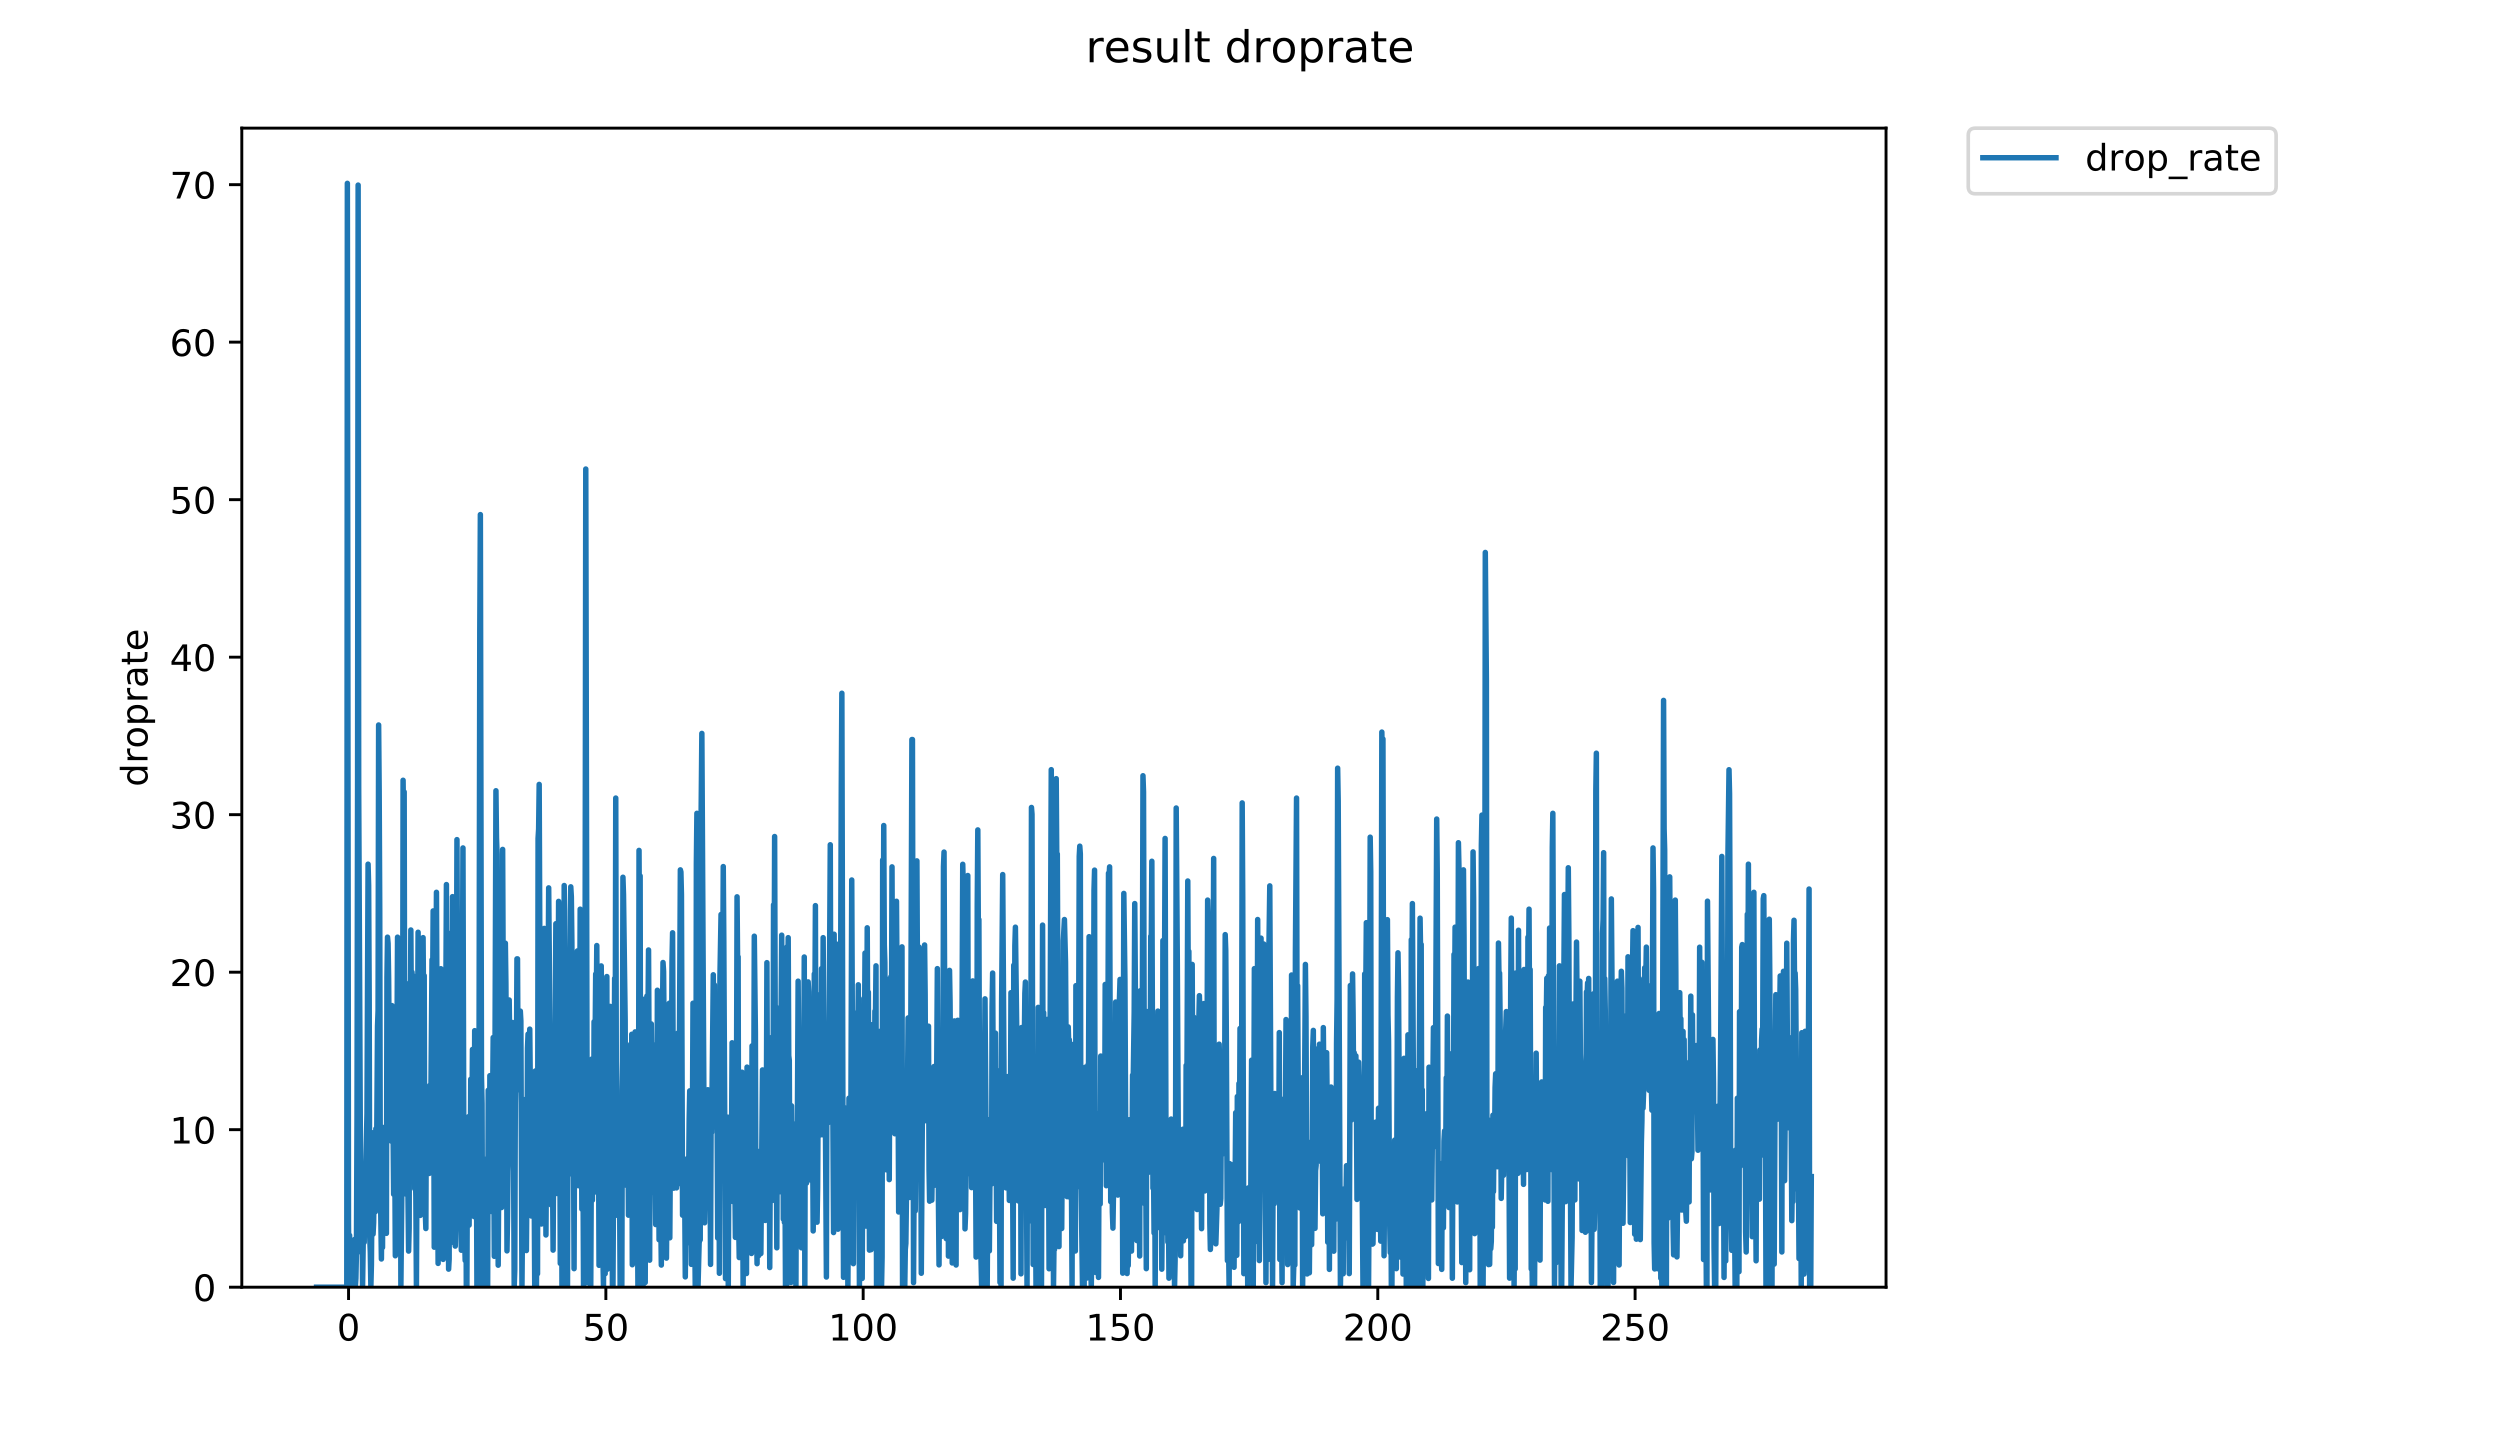 <?xml version="1.0" encoding="utf-8" standalone="no"?>
<!DOCTYPE svg PUBLIC "-//W3C//DTD SVG 1.1//EN"
  "http://www.w3.org/Graphics/SVG/1.1/DTD/svg11.dtd">
<!-- Created with matplotlib (https://matplotlib.org/) -->
<svg height="396pt" version="1.1" viewBox="0 0 684 396" width="684pt" xmlns="http://www.w3.org/2000/svg" xmlns:xlink="http://www.w3.org/1999/xlink">
 <defs>
  <style type="text/css">
*{stroke-linecap:butt;stroke-linejoin:round;}
  </style>
 </defs>
 <g id="figure_1">
  <g id="patch_1">
   <path d="M 0 396 
L 684 396 
L 684 0 
L 0 0 
z
" style="fill:#ffffff;"/>
  </g>
  <g id="axes_1">
   <g id="patch_2">
    <path d="M 66.159 352.174 
L 516.019 352.174 
L 516.019 35.062 
L 66.159 35.062 
z
" style="fill:#ffffff;"/>
   </g>
   <g id="matplotlib.axis_1">
    <g id="xtick_1">
     <g id="line2d_1">
      <defs>
       <path d="M 0 0 
L 0 3.5 
" id="m1eab217d45" style="stroke:#000000;stroke-width:0.8;"/>
      </defs>
      <g>
       <use style="stroke:#000000;stroke-width:0.8;" x="95.363" xlink:href="#m1eab217d45" y="352.174"/>
      </g>
     </g>
     <g id="text_1">
      <!-- 0 -->
      <defs>
       <path d="M 31.781 66.406 
Q 24.172 66.406 20.328 58.906 
Q 16.5 51.422 16.5 36.375 
Q 16.5 21.391 20.328 13.891 
Q 24.172 6.391 31.781 6.391 
Q 39.453 6.391 43.281 13.891 
Q 47.125 21.391 47.125 36.375 
Q 47.125 51.422 43.281 58.906 
Q 39.453 66.406 31.781 66.406 
z
M 31.781 74.219 
Q 44.047 74.219 50.516 64.516 
Q 56.984 54.828 56.984 36.375 
Q 56.984 17.969 50.516 8.266 
Q 44.047 -1.422 31.781 -1.422 
Q 19.531 -1.422 13.062 8.266 
Q 6.594 17.969 6.594 36.375 
Q 6.594 54.828 13.062 64.516 
Q 19.531 74.219 31.781 74.219 
z
" id="DejaVuSans-48"/>
      </defs>
      <g transform="translate(92.182 366.773)scale(0.1 -0.1)">
       <use xlink:href="#DejaVuSans-48"/>
      </g>
     </g>
    </g>
    <g id="xtick_2">
     <g id="line2d_2">
      <g>
       <use style="stroke:#000000;stroke-width:0.8;" x="165.763" xlink:href="#m1eab217d45" y="352.174"/>
      </g>
     </g>
     <g id="text_2">
      <!-- 50 -->
      <defs>
       <path d="M 10.797 72.906 
L 49.516 72.906 
L 49.516 64.594 
L 19.828 64.594 
L 19.828 46.734 
Q 21.969 47.469 24.109 47.828 
Q 26.266 48.188 28.422 48.188 
Q 40.625 48.188 47.75 41.5 
Q 54.891 34.812 54.891 23.391 
Q 54.891 11.625 47.562 5.094 
Q 40.234 -1.422 26.906 -1.422 
Q 22.312 -1.422 17.547 -0.641 
Q 12.797 0.141 7.719 1.703 
L 7.719 11.625 
Q 12.109 9.234 16.797 8.062 
Q 21.484 6.891 26.703 6.891 
Q 35.156 6.891 40.078 11.328 
Q 45.016 15.766 45.016 23.391 
Q 45.016 31 40.078 35.438 
Q 35.156 39.891 26.703 39.891 
Q 22.75 39.891 18.812 39.016 
Q 14.891 38.141 10.797 36.281 
z
" id="DejaVuSans-53"/>
      </defs>
      <g transform="translate(159.401 366.773)scale(0.1 -0.1)">
       <use xlink:href="#DejaVuSans-53"/>
       <use x="63.623" xlink:href="#DejaVuSans-48"/>
      </g>
     </g>
    </g>
    <g id="xtick_3">
     <g id="line2d_3">
      <g>
       <use style="stroke:#000000;stroke-width:0.8;" x="236.163" xlink:href="#m1eab217d45" y="352.174"/>
      </g>
     </g>
     <g id="text_3">
      <!-- 100 -->
      <defs>
       <path d="M 12.406 8.297 
L 28.516 8.297 
L 28.516 63.922 
L 10.984 60.406 
L 10.984 69.391 
L 28.422 72.906 
L 38.281 72.906 
L 38.281 8.297 
L 54.391 8.297 
L 54.391 0 
L 12.406 0 
z
" id="DejaVuSans-49"/>
      </defs>
      <g transform="translate(226.619 366.773)scale(0.1 -0.1)">
       <use xlink:href="#DejaVuSans-49"/>
       <use x="63.623" xlink:href="#DejaVuSans-48"/>
       <use x="127.246" xlink:href="#DejaVuSans-48"/>
      </g>
     </g>
    </g>
    <g id="xtick_4">
     <g id="line2d_4">
      <g>
       <use style="stroke:#000000;stroke-width:0.8;" x="306.563" xlink:href="#m1eab217d45" y="352.174"/>
      </g>
     </g>
     <g id="text_4">
      <!-- 150 -->
      <g transform="translate(297.019 366.773)scale(0.1 -0.1)">
       <use xlink:href="#DejaVuSans-49"/>
       <use x="63.623" xlink:href="#DejaVuSans-53"/>
       <use x="127.246" xlink:href="#DejaVuSans-48"/>
      </g>
     </g>
    </g>
    <g id="xtick_5">
     <g id="line2d_5">
      <g>
       <use style="stroke:#000000;stroke-width:0.8;" x="376.963" xlink:href="#m1eab217d45" y="352.174"/>
      </g>
     </g>
     <g id="text_5">
      <!-- 200 -->
      <defs>
       <path d="M 19.188 8.297 
L 53.609 8.297 
L 53.609 0 
L 7.328 0 
L 7.328 8.297 
Q 12.938 14.109 22.625 23.891 
Q 32.328 33.688 34.812 36.531 
Q 39.547 41.844 41.422 45.531 
Q 43.312 49.219 43.312 52.781 
Q 43.312 58.594 39.234 62.25 
Q 35.156 65.922 28.609 65.922 
Q 23.969 65.922 18.812 64.312 
Q 13.672 62.703 7.812 59.422 
L 7.812 69.391 
Q 13.766 71.781 18.938 73 
Q 24.125 74.219 28.422 74.219 
Q 39.75 74.219 46.484 68.547 
Q 53.219 62.891 53.219 53.422 
Q 53.219 48.922 51.531 44.891 
Q 49.859 40.875 45.406 35.406 
Q 44.188 33.984 37.641 27.219 
Q 31.109 20.453 19.188 8.297 
z
" id="DejaVuSans-50"/>
      </defs>
      <g transform="translate(367.419 366.773)scale(0.1 -0.1)">
       <use xlink:href="#DejaVuSans-50"/>
       <use x="63.623" xlink:href="#DejaVuSans-48"/>
       <use x="127.246" xlink:href="#DejaVuSans-48"/>
      </g>
     </g>
    </g>
    <g id="xtick_6">
     <g id="line2d_6">
      <g>
       <use style="stroke:#000000;stroke-width:0.8;" x="447.363" xlink:href="#m1eab217d45" y="352.174"/>
      </g>
     </g>
     <g id="text_6">
      <!-- 250 -->
      <g transform="translate(437.819 366.773)scale(0.1 -0.1)">
       <use xlink:href="#DejaVuSans-50"/>
       <use x="63.623" xlink:href="#DejaVuSans-53"/>
       <use x="127.246" xlink:href="#DejaVuSans-48"/>
      </g>
     </g>
    </g>
   </g>
   <g id="matplotlib.axis_2">
    <g id="ytick_1">
     <g id="line2d_7">
      <defs>
       <path d="M 0 0 
L -3.5 0 
" id="m8fc76940cc" style="stroke:#000000;stroke-width:0.8;"/>
      </defs>
      <g>
       <use style="stroke:#000000;stroke-width:0.8;" x="66.159" xlink:href="#m8fc76940cc" y="352.174"/>
      </g>
     </g>
     <g id="text_7">
      <!-- 0 -->
      <g transform="translate(52.796 355.973)scale(0.1 -0.1)">
       <use xlink:href="#DejaVuSans-48"/>
      </g>
     </g>
    </g>
    <g id="ytick_2">
     <g id="line2d_8">
      <g>
       <use style="stroke:#000000;stroke-width:0.8;" x="66.159" xlink:href="#m8fc76940cc" y="309.081"/>
      </g>
     </g>
     <g id="text_8">
      <!-- 10 -->
      <g transform="translate(46.434 312.88)scale(0.1 -0.1)">
       <use xlink:href="#DejaVuSans-49"/>
       <use x="63.623" xlink:href="#DejaVuSans-48"/>
      </g>
     </g>
    </g>
    <g id="ytick_3">
     <g id="line2d_9">
      <g>
       <use style="stroke:#000000;stroke-width:0.8;" x="66.159" xlink:href="#m8fc76940cc" y="265.988"/>
      </g>
     </g>
     <g id="text_9">
      <!-- 20 -->
      <g transform="translate(46.434 269.787)scale(0.1 -0.1)">
       <use xlink:href="#DejaVuSans-50"/>
       <use x="63.623" xlink:href="#DejaVuSans-48"/>
      </g>
     </g>
    </g>
    <g id="ytick_4">
     <g id="line2d_10">
      <g>
       <use style="stroke:#000000;stroke-width:0.8;" x="66.159" xlink:href="#m8fc76940cc" y="222.894"/>
      </g>
     </g>
     <g id="text_10">
      <!-- 30 -->
      <defs>
       <path d="M 40.578 39.312 
Q 47.656 37.797 51.625 33 
Q 55.609 28.219 55.609 21.188 
Q 55.609 10.406 48.188 4.484 
Q 40.766 -1.422 27.094 -1.422 
Q 22.516 -1.422 17.656 -0.516 
Q 12.797 0.391 7.625 2.203 
L 7.625 11.719 
Q 11.719 9.328 16.594 8.109 
Q 21.484 6.891 26.812 6.891 
Q 36.078 6.891 40.938 10.547 
Q 45.797 14.203 45.797 21.188 
Q 45.797 27.641 41.281 31.266 
Q 36.766 34.906 28.719 34.906 
L 20.219 34.906 
L 20.219 43.016 
L 29.109 43.016 
Q 36.375 43.016 40.234 45.922 
Q 44.094 48.828 44.094 54.297 
Q 44.094 59.906 40.109 62.906 
Q 36.141 65.922 28.719 65.922 
Q 24.656 65.922 20.016 65.031 
Q 15.375 64.156 9.812 62.312 
L 9.812 71.094 
Q 15.438 72.656 20.344 73.438 
Q 25.25 74.219 29.594 74.219 
Q 40.828 74.219 47.359 69.109 
Q 53.906 64.016 53.906 55.328 
Q 53.906 49.266 50.438 45.094 
Q 46.969 40.922 40.578 39.312 
z
" id="DejaVuSans-51"/>
      </defs>
      <g transform="translate(46.434 226.694)scale(0.1 -0.1)">
       <use xlink:href="#DejaVuSans-51"/>
       <use x="63.623" xlink:href="#DejaVuSans-48"/>
      </g>
     </g>
    </g>
    <g id="ytick_5">
     <g id="line2d_11">
      <g>
       <use style="stroke:#000000;stroke-width:0.8;" x="66.159" xlink:href="#m8fc76940cc" y="179.801"/>
      </g>
     </g>
     <g id="text_11">
      <!-- 40 -->
      <defs>
       <path d="M 37.797 64.312 
L 12.891 25.391 
L 37.797 25.391 
z
M 35.203 72.906 
L 47.609 72.906 
L 47.609 25.391 
L 58.016 25.391 
L 58.016 17.188 
L 47.609 17.188 
L 47.609 0 
L 37.797 0 
L 37.797 17.188 
L 4.891 17.188 
L 4.891 26.703 
z
" id="DejaVuSans-52"/>
      </defs>
      <g transform="translate(46.434 183.6)scale(0.1 -0.1)">
       <use xlink:href="#DejaVuSans-52"/>
       <use x="63.623" xlink:href="#DejaVuSans-48"/>
      </g>
     </g>
    </g>
    <g id="ytick_6">
     <g id="line2d_12">
      <g>
       <use style="stroke:#000000;stroke-width:0.8;" x="66.159" xlink:href="#m8fc76940cc" y="136.708"/>
      </g>
     </g>
     <g id="text_12">
      <!-- 50 -->
      <g transform="translate(46.434 140.507)scale(0.1 -0.1)">
       <use xlink:href="#DejaVuSans-53"/>
       <use x="63.623" xlink:href="#DejaVuSans-48"/>
      </g>
     </g>
    </g>
    <g id="ytick_7">
     <g id="line2d_13">
      <g>
       <use style="stroke:#000000;stroke-width:0.8;" x="66.159" xlink:href="#m8fc76940cc" y="93.614"/>
      </g>
     </g>
     <g id="text_13">
      <!-- 60 -->
      <defs>
       <path d="M 33.016 40.375 
Q 26.375 40.375 22.484 35.828 
Q 18.609 31.297 18.609 23.391 
Q 18.609 15.531 22.484 10.953 
Q 26.375 6.391 33.016 6.391 
Q 39.656 6.391 43.531 10.953 
Q 47.406 15.531 47.406 23.391 
Q 47.406 31.297 43.531 35.828 
Q 39.656 40.375 33.016 40.375 
z
M 52.594 71.297 
L 52.594 62.312 
Q 48.875 64.062 45.094 64.984 
Q 41.312 65.922 37.594 65.922 
Q 27.828 65.922 22.672 59.328 
Q 17.531 52.734 16.797 39.406 
Q 19.672 43.656 24.016 45.922 
Q 28.375 48.188 33.594 48.188 
Q 44.578 48.188 50.953 41.516 
Q 57.328 34.859 57.328 23.391 
Q 57.328 12.156 50.688 5.359 
Q 44.047 -1.422 33.016 -1.422 
Q 20.359 -1.422 13.672 8.266 
Q 6.984 17.969 6.984 36.375 
Q 6.984 53.656 15.188 63.938 
Q 23.391 74.219 37.203 74.219 
Q 40.922 74.219 44.703 73.484 
Q 48.484 72.75 52.594 71.297 
z
" id="DejaVuSans-54"/>
      </defs>
      <g transform="translate(46.434 97.414)scale(0.1 -0.1)">
       <use xlink:href="#DejaVuSans-54"/>
       <use x="63.623" xlink:href="#DejaVuSans-48"/>
      </g>
     </g>
    </g>
    <g id="ytick_8">
     <g id="line2d_14">
      <g>
       <use style="stroke:#000000;stroke-width:0.8;" x="66.159" xlink:href="#m8fc76940cc" y="50.521"/>
      </g>
     </g>
     <g id="text_14">
      <!-- 70 -->
      <defs>
       <path d="M 8.203 72.906 
L 55.078 72.906 
L 55.078 68.703 
L 28.609 0 
L 18.312 0 
L 43.219 64.594 
L 8.203 64.594 
z
" id="DejaVuSans-55"/>
      </defs>
      <g transform="translate(46.434 54.32)scale(0.1 -0.1)">
       <use xlink:href="#DejaVuSans-55"/>
       <use x="63.623" xlink:href="#DejaVuSans-48"/>
      </g>
     </g>
    </g>
    <g id="text_15">
     <!-- droprate -->
     <defs>
      <path d="M 45.406 46.391 
L 45.406 75.984 
L 54.391 75.984 
L 54.391 0 
L 45.406 0 
L 45.406 8.203 
Q 42.578 3.328 38.25 0.953 
Q 33.938 -1.422 27.875 -1.422 
Q 17.969 -1.422 11.734 6.484 
Q 5.516 14.406 5.516 27.297 
Q 5.516 40.188 11.734 48.094 
Q 17.969 56 27.875 56 
Q 33.938 56 38.25 53.625 
Q 42.578 51.266 45.406 46.391 
z
M 14.797 27.297 
Q 14.797 17.391 18.875 11.75 
Q 22.953 6.109 30.078 6.109 
Q 37.203 6.109 41.297 11.75 
Q 45.406 17.391 45.406 27.297 
Q 45.406 37.203 41.297 42.844 
Q 37.203 48.484 30.078 48.484 
Q 22.953 48.484 18.875 42.844 
Q 14.797 37.203 14.797 27.297 
z
" id="DejaVuSans-100"/>
      <path d="M 41.109 46.297 
Q 39.594 47.172 37.812 47.578 
Q 36.031 48 33.891 48 
Q 26.266 48 22.188 43.047 
Q 18.109 38.094 18.109 28.812 
L 18.109 0 
L 9.078 0 
L 9.078 54.688 
L 18.109 54.688 
L 18.109 46.188 
Q 20.953 51.172 25.484 53.578 
Q 30.031 56 36.531 56 
Q 37.453 56 38.578 55.875 
Q 39.703 55.766 41.062 55.516 
z
" id="DejaVuSans-114"/>
      <path d="M 30.609 48.391 
Q 23.391 48.391 19.188 42.75 
Q 14.984 37.109 14.984 27.297 
Q 14.984 17.484 19.156 11.844 
Q 23.344 6.203 30.609 6.203 
Q 37.797 6.203 41.984 11.859 
Q 46.188 17.531 46.188 27.297 
Q 46.188 37.016 41.984 42.703 
Q 37.797 48.391 30.609 48.391 
z
M 30.609 56 
Q 42.328 56 49.016 48.375 
Q 55.719 40.766 55.719 27.297 
Q 55.719 13.875 49.016 6.219 
Q 42.328 -1.422 30.609 -1.422 
Q 18.844 -1.422 12.172 6.219 
Q 5.516 13.875 5.516 27.297 
Q 5.516 40.766 12.172 48.375 
Q 18.844 56 30.609 56 
z
" id="DejaVuSans-111"/>
      <path d="M 18.109 8.203 
L 18.109 -20.797 
L 9.078 -20.797 
L 9.078 54.688 
L 18.109 54.688 
L 18.109 46.391 
Q 20.953 51.266 25.266 53.625 
Q 29.594 56 35.594 56 
Q 45.562 56 51.781 48.094 
Q 58.016 40.188 58.016 27.297 
Q 58.016 14.406 51.781 6.484 
Q 45.562 -1.422 35.594 -1.422 
Q 29.594 -1.422 25.266 0.953 
Q 20.953 3.328 18.109 8.203 
z
M 48.688 27.297 
Q 48.688 37.203 44.609 42.844 
Q 40.531 48.484 33.406 48.484 
Q 26.266 48.484 22.188 42.844 
Q 18.109 37.203 18.109 27.297 
Q 18.109 17.391 22.188 11.75 
Q 26.266 6.109 33.406 6.109 
Q 40.531 6.109 44.609 11.75 
Q 48.688 17.391 48.688 27.297 
z
" id="DejaVuSans-112"/>
      <path d="M 34.281 27.484 
Q 23.391 27.484 19.188 25 
Q 14.984 22.516 14.984 16.5 
Q 14.984 11.719 18.141 8.906 
Q 21.297 6.109 26.703 6.109 
Q 34.188 6.109 38.703 11.406 
Q 43.219 16.703 43.219 25.484 
L 43.219 27.484 
z
M 52.203 31.203 
L 52.203 0 
L 43.219 0 
L 43.219 8.297 
Q 40.141 3.328 35.547 0.953 
Q 30.953 -1.422 24.312 -1.422 
Q 15.922 -1.422 10.953 3.297 
Q 6 8.016 6 15.922 
Q 6 25.141 12.172 29.828 
Q 18.359 34.516 30.609 34.516 
L 43.219 34.516 
L 43.219 35.406 
Q 43.219 41.609 39.141 45 
Q 35.062 48.391 27.688 48.391 
Q 23 48.391 18.547 47.266 
Q 14.109 46.141 10.016 43.891 
L 10.016 52.203 
Q 14.938 54.109 19.578 55.047 
Q 24.219 56 28.609 56 
Q 40.484 56 46.344 49.844 
Q 52.203 43.703 52.203 31.203 
z
" id="DejaVuSans-97"/>
      <path d="M 18.312 70.219 
L 18.312 54.688 
L 36.812 54.688 
L 36.812 47.703 
L 18.312 47.703 
L 18.312 18.016 
Q 18.312 11.328 20.141 9.422 
Q 21.969 7.516 27.594 7.516 
L 36.812 7.516 
L 36.812 0 
L 27.594 0 
Q 17.188 0 13.234 3.875 
Q 9.281 7.766 9.281 18.016 
L 9.281 47.703 
L 2.688 47.703 
L 2.688 54.688 
L 9.281 54.688 
L 9.281 70.219 
z
" id="DejaVuSans-116"/>
      <path d="M 56.203 29.594 
L 56.203 25.203 
L 14.891 25.203 
Q 15.484 15.922 20.484 11.062 
Q 25.484 6.203 34.422 6.203 
Q 39.594 6.203 44.453 7.469 
Q 49.312 8.734 54.109 11.281 
L 54.109 2.781 
Q 49.266 0.734 44.188 -0.344 
Q 39.109 -1.422 33.891 -1.422 
Q 20.797 -1.422 13.156 6.188 
Q 5.516 13.812 5.516 26.812 
Q 5.516 40.234 12.766 48.109 
Q 20.016 56 32.328 56 
Q 43.359 56 49.781 48.891 
Q 56.203 41.797 56.203 29.594 
z
M 47.219 32.234 
Q 47.125 39.594 43.094 43.984 
Q 39.062 48.391 32.422 48.391 
Q 24.906 48.391 20.391 44.141 
Q 15.875 39.891 15.188 32.172 
z
" id="DejaVuSans-101"/>
     </defs>
     <g transform="translate(40.354 215.236)rotate(-90)scale(0.1 -0.1)">
      <use xlink:href="#DejaVuSans-100"/>
      <use x="63.477" xlink:href="#DejaVuSans-114"/>
      <use x="104.559" xlink:href="#DejaVuSans-111"/>
      <use x="165.74" xlink:href="#DejaVuSans-112"/>
      <use x="229.217" xlink:href="#DejaVuSans-114"/>
      <use x="270.33" xlink:href="#DejaVuSans-97"/>
      <use x="331.609" xlink:href="#DejaVuSans-116"/>
      <use x="370.818" xlink:href="#DejaVuSans-101"/>
     </g>
    </g>
   </g>
   <g id="line2d_15">
    <path clip-path="url(#pe4448a27d9)" d="M 86.607 352.174 
L 94.882 352.174 
L 95.036 50.163 
L 95.342 334.502 
L 95.495 352.174 
L 95.65 337.982 
L 95.805 352.174 
L 95.961 341.821 
L 96.117 340.4 
L 96.273 352.174 
L 96.43 344.808 
L 96.587 352.174 
L 96.744 343.116 
L 96.9 352.174 
L 97.056 339.076 
L 97.212 352.174 
L 97.367 349.773 
L 97.522 342.729 
L 97.679 305.653 
L 97.837 213.577 
L 97.986 50.643 
L 98.135 215.567 
L 98.736 342.567 
L 99.037 327.896 
L 99.193 352.174 
L 99.498 331.538 
L 99.648 339.897 
L 99.801 321.051 
L 99.953 318.281 
L 100.102 318.643 
L 100.404 304.699 
L 100.705 236.438 
L 100.858 242.352 
L 101.01 273.048 
L 101.161 338.474 
L 101.315 342.598 
L 101.466 352.174 
L 101.617 346.053 
L 101.919 309.926 
L 102.071 337.648 
L 102.226 334.534 
L 102.532 310.278 
L 102.683 331.538 
L 102.833 308.826 
L 102.983 324.096 
L 103.29 280.749 
L 103.441 276.486 
L 103.592 198.357 
L 103.743 216.6 
L 103.894 248.993 
L 104.047 323.285 
L 104.352 344.456 
L 104.502 329.045 
L 104.655 341.31 
L 104.806 308.474 
L 105.109 330.5 
L 105.418 312.562 
L 105.72 337.441 
L 105.87 267.461 
L 106.023 256.411 
L 106.178 258.131 
L 106.327 267.702 
L 106.481 286.154 
L 106.634 276.761 
L 107.091 312.228 
L 107.244 275.136 
L 107.701 326.754 
L 107.854 287.173 
L 108.162 343.58 
L 108.462 295.966 
L 108.615 284.953 
L 108.769 256.411 
L 108.924 311.811 
L 109.079 327.12 
L 109.23 309.705 
L 109.379 263.525 
L 109.527 281.59 
L 109.678 352.174 
L 109.983 321.741 
L 110.134 312.116 
L 110.283 213.483 
L 110.432 226.588 
L 110.583 216.668 
L 110.736 302.959 
L 110.89 283.13 
L 111.041 326.682 
L 111.348 318.089 
L 111.496 316.263 
L 111.793 342.296 
L 111.942 335.983 
L 112.095 268.885 
L 112.25 285.877 
L 112.407 254.449 
L 112.563 279.374 
L 112.721 265.988 
L 112.87 274.045 
L 113.021 266.961 
L 113.321 286.624 
L 113.476 325.241 
L 113.626 320.344 
L 113.778 327.438 
L 113.931 352.174 
L 114.391 255.063 
L 114.992 332.531 
L 115.146 264.302 
L 115.297 299.977 
L 115.446 268.689 
L 115.597 272.824 
L 115.753 256.542 
L 115.911 277.634 
L 116.065 266.935 
L 116.213 327.193 
L 116.513 336.122 
L 116.662 299.231 
L 116.818 303.9 
L 116.972 315.169 
L 117.127 306.938 
L 117.283 308.84 
L 117.435 321.051 
L 117.59 296.957 
L 117.747 317.266 
L 118.203 262.598 
L 118.358 272.195 
L 118.511 249.229 
L 118.809 341.23 
L 118.959 328.442 
L 119.413 244.137 
L 119.866 345.665 
L 120.019 325.692 
L 120.169 333.218 
L 120.472 309.204 
L 120.628 265.046 
L 120.779 296.492 
L 120.932 281.155 
L 121.084 300.123 
L 121.24 344.569 
L 121.537 322.499 
L 121.686 332.586 
L 122.139 242.02 
L 122.293 307.76 
L 122.442 255.184 
L 122.739 347.235 
L 122.888 344.502 
L 123.037 268.21 
L 123.338 340.001 
L 123.653 291.936 
L 123.809 245.322 
L 123.957 250.923 
L 124.404 319.885 
L 124.556 340.932 
L 124.709 327.106 
L 125.021 229.723 
L 125.174 272.506 
L 125.323 268.926 
L 125.472 333.653 
L 125.62 301.549 
L 125.769 329.948 
L 125.918 272.922 
L 126.066 334.838 
L 126.218 342.064 
L 126.667 231.999 
L 126.968 338.631 
L 127.117 338.191 
L 127.272 344.87 
L 127.425 309.2 
L 127.581 352.174 
L 127.738 352.174 
L 127.895 314.6 
L 128.195 305.52 
L 128.344 335.198 
L 128.492 318.643 
L 128.641 326.244 
L 128.793 295.281 
L 128.949 307.063 
L 129.105 308.729 
L 129.264 287.128 
L 129.571 323.528 
L 129.723 332.861 
L 129.872 281.994 
L 130.024 303.755 
L 130.328 310.668 
L 130.485 352.174 
L 130.642 352.174 
L 130.799 341.431 
L 130.956 352.174 
L 131.27 172.521 
L 131.427 140.795 
L 131.731 294.635 
L 131.885 301.899 
L 132.035 352.174 
L 132.186 352.174 
L 132.337 347.332 
L 132.489 338.354 
L 132.64 317.168 
L 132.948 330.175 
L 133.104 352.174 
L 133.417 352.174 
L 133.574 298.308 
L 133.723 328.847 
L 133.88 330.175 
L 134.028 294.306 
L 134.177 306.488 
L 134.329 309.807 
L 134.486 331.469 
L 134.639 305.36 
L 134.787 299.746 
L 134.935 283.871 
L 135.236 343.725 
L 135.689 216.35 
L 135.837 229.228 
L 135.991 233.668 
L 136.305 346.156 
L 136.462 319.724 
L 136.618 315.271 
L 136.769 292.693 
L 136.92 303.481 
L 137.069 273.6 
L 137.221 330.385 
L 137.522 232.402 
L 137.82 301.549 
L 138.116 260.539 
L 138.265 258.062 
L 138.413 268.968 
L 138.561 292.564 
L 138.709 342.239 
L 138.862 332.861 
L 139.166 297.702 
L 139.316 273.6 
L 139.613 296.61 
L 139.762 286.732 
L 139.911 286.732 
L 140.059 301.549 
L 140.215 279.758 
L 140.372 315.574 
L 140.528 320.471 
L 140.684 352.174 
L 140.84 347.452 
L 140.988 301.693 
L 141.137 292.735 
L 141.285 291.497 
L 141.437 262.346 
L 141.588 262.346 
L 141.743 291.463 
L 141.899 298.161 
L 142.056 285.245 
L 142.21 285.694 
L 142.359 276.637 
L 142.507 279.323 
L 142.805 352.174 
L 142.954 335.095 
L 143.109 333.022 
L 143.418 321.223 
L 143.572 300.844 
L 143.72 305.52 
L 143.869 336.076 
L 144.017 342.152 
L 144.17 324.534 
L 144.319 286.732 
L 144.473 282.938 
L 144.785 308.61 
L 144.936 281.569 
L 145.238 311.362 
L 145.39 332.704 
L 145.541 297.855 
L 145.697 314.223 
L 145.849 314.859 
L 146 312.116 
L 146.151 324.931 
L 146.301 352.174 
L 146.454 293.027 
L 146.764 352.174 
L 146.914 332.697 
L 147.066 348.501 
L 147.216 229.401 
L 147.37 226.834 
L 147.521 214.617 
L 147.987 330.923 
L 148.137 334.887 
L 148.289 282.163 
L 148.446 286.239 
L 148.6 300.986 
L 148.909 254.017 
L 149.06 286.439 
L 149.212 285.597 
L 149.369 337.889 
L 149.521 315.846 
L 149.67 320.253 
L 150.119 242.924 
L 150.267 259.567 
L 150.723 329.618 
L 151.023 302.404 
L 151.327 342.035 
L 151.48 316.062 
L 151.632 320.524 
L 152.083 252.728 
L 152.39 326.538 
L 152.836 246.614 
L 152.986 249.982 
L 153.292 345.665 
L 153.448 343.864 
L 153.598 291.479 
L 153.753 352.174 
L 153.907 322.414 
L 154.06 328.979 
L 154.214 317.46 
L 154.363 242.28 
L 154.511 249.098 
L 154.806 278.903 
L 154.962 339.116 
L 155.112 338.553 
L 155.263 352.174 
L 155.415 303.618 
L 155.566 298.913 
L 155.715 297.845 
L 155.863 321.216 
L 156.012 292.905 
L 156.164 242.635 
L 156.318 245.341 
L 156.467 257.908 
L 156.615 294.14 
L 156.764 276.854 
L 157.064 347.104 
L 157.371 262.892 
L 157.522 297.702 
L 157.673 285.032 
L 157.825 309.926 
L 157.978 260.177 
L 158.128 312.002 
L 158.28 324.411 
L 158.436 320.253 
L 158.737 248.75 
L 159.196 330.806 
L 159.347 286.624 
L 159.655 352.174 
L 159.811 344.85 
L 159.964 348.593 
L 160.267 128.328 
L 160.723 350.984 
L 161.021 316.366 
L 161.173 336.482 
L 161.325 330.446 
L 161.478 316.062 
L 161.627 352.174 
L 161.929 289.755 
L 162.083 328.366 
L 162.232 304.018 
L 162.383 326.392 
L 162.535 279.545 
L 162.683 301.549 
L 162.98 266.484 
L 163.129 277.069 
L 163.281 258.704 
L 163.434 290.612 
L 163.589 271.448 
L 163.896 346.189 
L 164.198 300.015 
L 164.346 316.701 
L 164.497 264.279 
L 164.804 302.314 
L 164.958 344.043 
L 165.114 352.174 
L 165.265 312.34 
L 165.418 320.015 
L 165.573 348.491 
L 166.031 267.185 
L 166.183 347.249 
L 166.336 299.56 
L 166.487 298.763 
L 166.641 280.551 
L 166.792 290.091 
L 166.945 275.35 
L 167.101 286.881 
L 167.25 320.344 
L 167.402 319.571 
L 167.559 352.174 
L 167.708 352.174 
L 168.166 267.678 
L 168.319 291.988 
L 168.468 218.352 
L 168.617 290.436 
L 168.767 298.308 
L 168.916 332.531 
L 169.07 306.56 
L 169.218 318.931 
L 169.367 300.165 
L 169.67 352.174 
L 169.824 328.366 
L 169.973 333.653 
L 170.129 352.174 
L 170.437 240.014 
L 170.589 244.743 
L 171.044 279.135 
L 171.197 324.255 
L 171.501 321.568 
L 171.649 312.662 
L 171.798 311.659 
L 171.947 332.474 
L 172.099 313.22 
L 172.251 312.451 
L 172.399 327.047 
L 172.549 285.687 
L 172.698 328.578 
L 172.85 282.982 
L 172.999 346.036 
L 173.31 297.566 
L 173.462 303.755 
L 173.618 328.646 
L 173.773 282.325 
L 173.922 327.549 
L 174.23 300.702 
L 174.536 352.174 
L 174.686 320.253 
L 174.838 232.672 
L 174.99 263.099 
L 175.144 239.653 
L 175.3 336.868 
L 175.458 338.553 
L 175.607 345.965 
L 175.759 328.042 
L 175.916 352.174 
L 176.074 345.261 
L 176.232 273.401 
L 176.531 350.888 
L 176.685 297.716 
L 176.84 290.612 
L 176.992 272.506 
L 177.289 277.661 
L 177.44 259.918 
L 177.595 291.463 
L 177.743 344.787 
L 177.891 296.128 
L 178.193 280.152 
L 178.343 292.525 
L 178.492 326.244 
L 178.79 285.877 
L 178.94 290.962 
L 179.093 320.613 
L 179.247 321.137 
L 179.398 335.035 
L 179.55 331.303 
L 179.706 319.213 
L 179.862 270.933 
L 180.017 307.31 
L 180.171 309.2 
L 180.321 339.194 
L 180.473 307.26 
L 180.937 346.122 
L 181.094 292.29 
L 181.401 263.347 
L 181.554 265.748 
L 181.71 282.707 
L 181.869 316.166 
L 182.336 344.218 
L 182.495 326.482 
L 182.646 326.61 
L 183.108 274.485 
L 183.258 338.669 
L 183.406 317.051 
L 183.561 320.965 
L 183.865 262.849 
L 184.018 255.214 
L 184.322 325.087 
L 184.473 316.263 
L 184.628 315.271 
L 184.786 295.105 
L 184.935 300.756 
L 185.084 325.009 
L 185.391 282.707 
L 185.691 323.856 
L 185.996 266.233 
L 186.145 237.995 
L 186.295 238.576 
L 186.443 244.75 
L 186.745 332.474 
L 186.897 325.087 
L 187.046 326.392 
L 187.196 323.856 
L 187.346 328.914 
L 187.495 349.358 
L 187.793 319.698 
L 187.943 320.581 
L 188.097 316.941 
L 188.253 340.001 
L 188.558 306.176 
L 188.708 298.46 
L 188.857 305.118 
L 189.005 305.689 
L 189.154 345.929 
L 189.304 335.501 
L 189.605 274.485 
L 189.911 319.399 
L 190.22 352.174 
L 190.37 340.103 
L 190.523 236.293 
L 190.671 222.524 
L 190.82 352.174 
L 190.973 352.174 
L 191.279 340.137 
L 191.433 339.007 
L 191.581 339.233 
L 191.73 233.296 
L 192.027 200.665 
L 192.772 334.557 
L 192.921 325.898 
L 193.069 303.741 
L 193.217 300.015 
L 193.512 321.127 
L 193.662 298.154 
L 193.814 305.865 
L 194.11 330.691 
L 194.258 314.918 
L 194.406 345.947 
L 194.555 306.225 
L 194.703 309.828 
L 195.157 266.7 
L 195.306 297.083 
L 195.455 269.445 
L 195.606 308.35 
L 195.911 277.543 
L 196.064 275.35 
L 196.363 338.708 
L 196.668 300.61 
L 196.822 348.372 
L 196.973 267.44 
L 197.277 250.207 
L 197.426 293.075 
L 197.581 299.045 
L 197.883 237.096 
L 198.033 257.369 
L 198.502 349.832 
L 198.798 319.753 
L 198.95 319.12 
L 199.102 305.653 
L 199.255 352.174 
L 199.408 317.363 
L 199.561 309.204 
L 199.859 323.775 
L 200.007 321.037 
L 200.156 310.072 
L 200.304 285.305 
L 200.454 328.714 
L 200.603 321.575 
L 200.757 308.719 
L 200.908 307.386 
L 201.208 338.553 
L 201.36 290.091 
L 201.508 297.055 
L 201.656 245.372 
L 201.804 262.759 
L 201.952 261.777 
L 202.1 334.788 
L 202.253 344.069 
L 202.556 296.019 
L 202.708 309.469 
L 202.856 295.375 
L 203.013 293.356 
L 203.316 352.174 
L 203.627 313.547 
L 203.778 310.902 
L 203.929 338.273 
L 204.084 324.945 
L 204.237 348.438 
L 204.392 291.962 
L 204.545 334.219 
L 204.7 314.115 
L 204.851 325.468 
L 205.004 299.253 
L 205.153 300.902 
L 205.303 292.905 
L 205.607 342.949 
L 205.759 286.154 
L 205.915 336.164 
L 206.069 326.019 
L 206.222 303.065 
L 206.375 256.145 
L 206.676 282.392 
L 206.829 338.97 
L 206.982 333.022 
L 207.131 345.742 
L 207.28 316.263 
L 207.428 315.025 
L 207.577 343.531 
L 207.725 342.094 
L 207.875 320.162 
L 208.023 338.513 
L 208.172 342.973 
L 208.619 292.735 
L 208.767 296.61 
L 208.916 321.216 
L 209.064 310.072 
L 209.369 333.914 
L 209.519 296.076 
L 209.668 307.85 
L 209.823 263.383 
L 209.979 306.129 
L 210.135 299.045 
L 210.291 316.163 
L 210.447 304.949 
L 210.601 346.804 
L 210.897 285.113 
L 211.045 283.871 
L 211.342 328.442 
L 211.49 319.413 
L 211.638 247.555 
L 211.786 277.661 
L 211.936 228.876 
L 212.091 277.178 
L 212.239 275.399 
L 212.534 341.401 
L 212.682 301.257 
L 212.83 322.196 
L 212.978 325.573 
L 213.126 304.983 
L 213.274 305.824 
L 213.422 326.057 
L 213.722 276.055 
L 213.87 255.863 
L 214.018 289.02 
L 214.166 285.113 
L 214.314 333.546 
L 214.462 301.257 
L 214.61 334.446 
L 214.761 319.885 
L 214.91 352.174 
L 215.058 319.978 
L 215.207 352.174 
L 215.355 259.033 
L 215.503 271.684 
L 215.651 256.549 
L 215.799 288.838 
L 215.95 290.091 
L 216.099 330.012 
L 216.247 318.643 
L 216.397 350.892 
L 216.549 302.544 
L 216.699 320.344 
L 216.849 322.624 
L 216.999 342.21 
L 217.15 308.226 
L 217.308 307.916 
L 217.457 316.57 
L 217.607 314.373 
L 217.764 352.174 
L 217.919 307.31 
L 218.07 325.618 
L 218.368 268.45 
L 218.665 307.723 
L 218.815 302.925 
L 218.967 288.655 
L 219.277 341.401 
L 219.435 311.077 
L 219.593 305.712 
L 219.743 296.769 
L 219.891 298.927 
L 220.045 261.837 
L 220.2 352.174 
L 220.349 285.687 
L 220.656 323.693 
L 220.806 281.369 
L 220.955 288.15 
L 221.107 268.651 
L 221.258 271.374 
L 221.407 284.841 
L 221.559 288.198 
L 221.71 317.993 
L 221.867 322.899 
L 222.174 285.326 
L 222.485 336.784 
L 222.637 323.123 
L 222.791 266.464 
L 222.945 276.97 
L 223.096 247.779 
L 223.246 311.889 
L 223.55 334.39 
L 223.701 324.931 
L 223.856 298.605 
L 224.007 310.785 
L 224.162 297.716 
L 224.318 272.11 
L 224.47 280.554 
L 224.621 305.097 
L 224.77 265.005 
L 224.918 310.471 
L 225.066 296.45 
L 225.214 256.549 
L 225.512 300.015 
L 225.66 293.637 
L 225.808 302.642 
L 226.105 349.394 
L 226.255 285.687 
L 226.409 286.624 
L 226.707 307.109 
L 227.163 231.126 
L 227.315 284.577 
L 227.469 282.746 
L 227.62 305.916 
L 227.768 286.919 
L 228.065 337.229 
L 228.218 255.607 
L 228.515 305.253 
L 228.668 258.545 
L 228.817 273.375 
L 228.966 258.332 
L 229.262 336.312 
L 229.718 295.281 
L 229.872 300.314 
L 230.181 214.844 
L 230.333 189.672 
L 230.636 313.22 
L 230.784 349.472 
L 231.083 303.065 
L 231.387 348.47 
L 231.535 329.771 
L 231.683 330.108 
L 231.832 325.241 
L 231.98 352.174 
L 232.279 300.462 
L 232.433 305.097 
L 232.584 330.012 
L 232.735 324.096 
L 233.037 240.768 
L 233.483 345.742 
L 233.631 305.587 
L 233.784 311.376 
L 233.933 310.431 
L 234.229 322.048 
L 234.534 276.97 
L 234.685 286.624 
L 234.834 269.445 
L 235.136 352.174 
L 235.438 293.243 
L 235.589 319.213 
L 235.742 304.699 
L 235.895 349.78 
L 236.049 318.75 
L 236.205 331.303 
L 236.358 273.17 
L 236.509 285.41 
L 236.665 260.764 
L 236.971 335.462 
L 237.272 253.849 
L 237.425 286.154 
L 237.58 271.448 
L 237.881 342.035 
L 238.029 305.02 
L 238.18 310.55 
L 238.328 341.914 
L 238.626 280.352 
L 238.778 290.439 
L 238.928 311.57 
L 239.077 312.087 
L 239.225 300.513 
L 239.374 276.637 
L 239.522 278.903 
L 239.67 264.254 
L 239.818 352.174 
L 239.966 342.035 
L 240.116 309.326 
L 240.267 303.481 
L 240.422 283.13 
L 240.572 282.194 
L 240.72 290.612 
L 240.872 347.685 
L 241.029 352.174 
L 241.185 352.174 
L 241.341 343.932 
L 241.497 235.291 
L 241.646 268.926 
L 241.794 225.866 
L 241.946 258.44 
L 242.094 263.271 
L 242.392 315.131 
L 242.541 320.07 
L 242.69 307.723 
L 242.838 279.323 
L 243.143 267.914 
L 243.299 322.739 
L 243.449 289.738 
L 243.598 306.618 
L 243.75 267.201 
L 243.901 279.34 
L 244.053 237.178 
L 244.206 281.352 
L 244.355 285.877 
L 244.822 310.192 
L 245.129 292.156 
L 245.278 246.589 
L 245.426 268.21 
L 245.575 270.68 
L 245.876 331.596 
L 246.175 304.293 
L 246.325 303.205 
L 246.476 272.057 
L 246.63 272.95 
L 246.784 259.064 
L 246.936 352.174 
L 247.088 352.174 
L 247.239 334.017 
L 247.39 333.914 
L 247.54 352.174 
L 247.692 341.79 
L 247.844 340.17 
L 248.15 315.961 
L 248.452 278.51 
L 248.752 323.936 
L 248.902 327.62 
L 249.051 318.836 
L 249.498 202.338 
L 249.646 202.338 
L 249.942 350.936 
L 250.099 323.761 
L 250.255 331.038 
L 250.406 331.303 
L 250.716 297.263 
L 250.865 235.54 
L 251.167 298.007 
L 251.466 259.132 
L 251.614 263.016 
L 251.764 260.802 
L 252.067 348.361 
L 252.364 304.152 
L 252.512 305.253 
L 252.661 302.211 
L 252.966 258.545 
L 253.121 272.11 
L 253.27 306.618 
L 253.576 288.245 
L 253.73 296.069 
L 253.885 292.653 
L 254.033 280.762 
L 254.189 320.121 
L 254.338 328.646 
L 254.491 306.433 
L 254.64 320.673 
L 254.789 317.486 
L 254.944 328.366 
L 255.096 318.47 
L 255.244 296.45 
L 255.396 297.855 
L 255.552 291.796 
L 255.706 324.29 
L 255.858 304.965 
L 256.009 311.659 
L 256.157 312.533 
L 256.458 265.019 
L 256.765 329.56 
L 256.919 346.07 
L 257.074 313.106 
L 257.223 318.729 
L 257.373 313.676 
L 257.672 338.273 
L 257.829 328.979 
L 257.984 304.819 
L 258.134 237.096 
L 258.289 233.132 
L 258.589 302.264 
L 258.741 297.855 
L 258.893 338.896 
L 259.192 297.845 
L 259.341 295.537 
L 259.489 343.669 
L 259.787 265.492 
L 259.936 274.16 
L 260.084 293.765 
L 260.232 287.596 
L 260.53 345.544 
L 260.976 285.877 
L 261.124 279.323 
L 261.585 346.105 
L 261.736 285.221 
L 261.887 297.395 
L 262.041 279.155 
L 262.341 296.019 
L 262.637 330.959 
L 262.941 287.891 
L 263.094 304.156 
L 263.405 236.472 
L 263.561 243.257 
L 263.716 271.448 
L 264.025 336.214 
L 264.181 332.072 
L 264.333 316.263 
L 264.487 250.426 
L 264.637 249.629 
L 264.787 239.544 
L 264.935 307.466 
L 265.083 305.118 
L 265.231 321.127 
L 265.538 304.425 
L 265.686 303.88 
L 265.834 324.931 
L 265.987 305.52 
L 266.14 268.382 
L 266.296 312.142 
L 266.444 287.966 
L 266.592 285.113 
L 266.746 286.337 
L 267.057 343.932 
L 267.213 341.341 
L 267.37 247.67 
L 267.528 227.065 
L 267.677 255.459 
L 267.825 251.582 
L 268.121 334.788 
L 268.275 338.746 
L 268.571 352.174 
L 268.871 352.174 
L 269.182 321.561 
L 269.496 273.288 
L 270.096 352.174 
L 270.244 328.578 
L 270.392 330.108 
L 270.541 306.357 
L 270.688 342.239 
L 270.984 306.225 
L 271.136 307.976 
L 271.286 323.936 
L 271.434 275.399 
L 271.584 266.233 
L 271.732 292.735 
L 271.885 299.062 
L 272.043 320.297 
L 272.202 318.489 
L 272.36 282.669 
L 272.673 334.165 
L 272.83 331.825 
L 272.986 325.468 
L 273.292 292.98 
L 273.595 350.872 
L 273.743 315.131 
L 273.892 352.174 
L 274.041 274.16 
L 274.341 239.282 
L 274.792 308.957 
L 274.945 300.414 
L 275.241 324.998 
L 275.392 302.122 
L 275.541 300.462 
L 275.695 294.556 
L 275.846 303.618 
L 276.15 328.442 
L 276.3 323.894 
L 276.449 305.253 
L 276.6 271.603 
L 276.907 322.414 
L 277.058 324.096 
L 277.207 349.712 
L 277.362 264.083 
L 277.515 301.759 
L 277.666 258.704 
L 277.815 253.675 
L 278.27 289.256 
L 278.581 328.561 
L 278.882 290.251 
L 279.034 301.191 
L 279.188 285.14 
L 279.341 348.522 
L 279.496 281.141 
L 279.65 296.069 
L 279.799 289.381 
L 279.948 302.784 
L 280.097 299.079 
L 280.399 271.749 
L 280.548 268.689 
L 280.996 352.174 
L 281.144 297.688 
L 281.293 286.919 
L 281.442 325.4 
L 281.59 334.057 
L 282.048 291.116 
L 282.207 220.92 
L 282.355 222.772 
L 282.669 345.965 
L 282.981 331.538 
L 283.138 326.482 
L 283.296 328.159 
L 283.453 352.174 
L 283.756 352.174 
L 283.906 337.81 
L 284.054 275.619 
L 284.203 306.276 
L 284.352 276.854 
L 284.799 318.931 
L 284.947 352.174 
L 285.245 253.109 
L 285.393 295.375 
L 285.543 277.069 
L 285.691 313.896 
L 285.84 317.601 
L 285.988 329.82 
L 286.285 321.305 
L 286.581 278.903 
L 286.73 285.497 
L 287.027 347.134 
L 287.624 210.582 
L 288.234 352.174 
L 288.383 339.932 
L 288.532 341.832 
L 288.68 246.614 
L 288.981 213.044 
L 289.13 234.872 
L 289.278 233.637 
L 289.739 341.061 
L 289.888 290.962 
L 290.186 316.16 
L 290.335 308.697 
L 290.484 336.122 
L 290.634 314.702 
L 290.782 316.148 
L 290.931 257.369 
L 291.227 251.582 
L 291.525 263.271 
L 291.971 327.408 
L 292.27 280.966 
L 292.418 286.544 
L 292.567 284.456 
L 292.716 290.436 
L 292.864 291.671 
L 293.016 327.896 
L 293.164 326.214 
L 293.313 352.174 
L 293.462 285.78 
L 293.611 286.732 
L 293.763 296.492 
L 293.912 289.201 
L 294.217 342.268 
L 294.366 269.681 
L 294.516 285.687 
L 294.666 316.772 
L 294.818 305.766 
L 294.973 324.642 
L 295.278 234.312 
L 295.427 231.513 
L 295.576 233.637 
L 295.725 318.836 
L 296.171 352.174 
L 296.468 323.023 
L 296.625 352.174 
L 296.933 291.988 
L 297.232 349.202 
L 297.38 349.661 
L 297.528 301.257 
L 297.675 291.322 
L 297.824 291.671 
L 297.976 256.276 
L 298.125 263.271 
L 298.276 285.41 
L 298.424 345.965 
L 298.573 352.174 
L 298.722 340.631 
L 298.871 339.897 
L 299.019 337.399 
L 299.319 243.525 
L 299.47 238.068 
L 299.626 327.381 
L 299.775 348.147 
L 299.924 325.009 
L 300.078 334.169 
L 300.232 304.688 
L 300.545 349.498 
L 300.697 317.098 
L 301.007 329.427 
L 301.163 288.939 
L 301.319 299.191 
L 301.476 291.116 
L 301.624 293.075 
L 301.923 317.338 
L 302.073 311.074 
L 302.226 311.446 
L 302.379 269.349 
L 302.531 276.34 
L 302.683 324.411 
L 302.834 319.228 
L 302.985 322.196 
L 303.284 238.9 
L 303.434 239.863 
L 303.586 237.178 
L 303.889 328.781 
L 304.192 313.655 
L 304.344 331.596 
L 304.496 336.014 
L 304.645 326.675 
L 304.948 292.322 
L 305.097 322.54 
L 305.245 274.16 
L 305.393 304.983 
L 305.541 296.29 
L 305.692 302.264 
L 305.84 326.973 
L 305.992 312.002 
L 306.143 277.917 
L 306.439 267.969 
L 306.735 300.015 
L 306.883 293.637 
L 307.031 304.983 
L 307.178 348.338 
L 307.475 244.441 
L 307.78 268.119 
L 308.079 328.093 
L 308.374 348.438 
L 308.524 337.361 
L 308.68 346.255 
L 308.828 335.649 
L 308.976 306.357 
L 309.125 307.595 
L 309.274 335.746 
L 309.423 318.015 
L 309.571 342.296 
L 309.869 294.14 
L 310.017 297.845 
L 310.315 276.854 
L 310.465 247.219 
L 310.763 286.919 
L 310.912 337.399 
L 311.061 339.425 
L 311.21 337.722 
L 311.362 330.628 
L 311.517 311.133 
L 311.819 343.641 
L 311.971 271.072 
L 312.124 316.048 
L 312.272 298.308 
L 312.42 323.618 
L 312.716 212.245 
L 312.867 216.668 
L 313.169 329.303 
L 313.324 329.367 
L 313.475 320.581 
L 313.626 347.104 
L 313.779 276.761 
L 314.086 299.94 
L 314.238 301.476 
L 314.39 320.702 
L 314.543 313.762 
L 314.693 294.471 
L 314.841 256.138 
L 314.993 256.276 
L 315.144 235.64 
L 315.446 325.087 
L 315.603 319.674 
L 315.752 337.357 
L 315.905 312.451 
L 316.055 352.174 
L 316.358 286.919 
L 316.505 295.048 
L 316.802 276.637 
L 316.951 305.387 
L 317.103 310.132 
L 317.409 335.983 
L 317.56 293.743 
L 317.713 306.687 
L 317.862 347.249 
L 318.014 329.907 
L 318.166 257.345 
L 318.468 299.977 
L 318.769 229.401 
L 319.071 334.118 
L 319.228 337.441 
L 319.377 317.895 
L 319.526 339.827 
L 319.675 328.714 
L 319.824 349.712 
L 319.972 323.023 
L 320.121 327.265 
L 320.423 306.176 
L 320.575 335.451 
L 320.73 325.094 
L 320.887 332.915 
L 321.041 327.106 
L 321.196 331.48 
L 321.352 352.174 
L 321.506 344.911 
L 321.657 301.047 
L 321.808 221.073 
L 322.117 263.839 
L 322.422 319.306 
L 322.729 337.85 
L 322.881 329.175 
L 323.031 343.58 
L 323.334 318.47 
L 323.484 322.455 
L 323.632 308.957 
L 323.781 339.5 
L 323.93 317.301 
L 324.079 323.856 
L 324.227 314.702 
L 324.375 338.314 
L 324.524 291.497 
L 324.678 312.672 
L 324.975 241.045 
L 325.124 273.149 
L 325.272 260.275 
L 325.572 332.224 
L 325.722 326.318 
L 325.874 352.174 
L 326.026 352.174 
L 326.181 263.868 
L 326.329 294.883 
L 326.627 278.3 
L 326.776 298 
L 326.926 293.637 
L 327.076 315.025 
L 327.226 292.015 
L 327.376 300.61 
L 327.531 330.923 
L 327.687 321.561 
L 327.996 279.558 
L 328.151 272.416 
L 328.301 277.707 
L 328.598 321.127 
L 328.747 336.168 
L 328.899 300.269 
L 329.054 299.65 
L 329.207 291.125 
L 329.361 274.582 
L 329.51 288.514 
L 329.664 325.839 
L 329.813 297.845 
L 329.962 320.581 
L 330.11 322.54 
L 330.41 246.267 
L 330.558 251.871 
L 330.863 281.336 
L 331.011 334.636 
L 331.159 341.852 
L 331.307 337.272 
L 331.455 296.29 
L 331.611 305.49 
L 331.911 269.162 
L 332.06 234.872 
L 332.209 307.723 
L 332.357 310.072 
L 332.507 306.618 
L 332.655 340.314 
L 332.952 330.754 
L 333.107 295.034 
L 333.257 309.447 
L 333.407 301.98 
L 333.556 285.687 
L 333.705 291.146 
L 333.856 329.493 
L 334.009 327.95 
L 334.162 301.476 
L 334.466 315.757 
L 334.62 311.659 
L 334.769 315.447 
L 334.918 291.844 
L 335.067 295.375 
L 335.216 255.715 
L 335.366 260.094 
L 335.52 282.938 
L 335.825 344.911 
L 335.978 336.526 
L 336.132 340.27 
L 336.287 352.174 
L 336.443 318.376 
L 336.598 340.335 
L 336.894 318.643 
L 337.043 331.183 
L 337.191 333.546 
L 337.341 333.653 
L 337.492 321.568 
L 337.639 346.737 
L 337.787 324.415 
L 337.935 323.193 
L 338.086 304.429 
L 338.234 314.702 
L 338.381 343.456 
L 338.529 300.015 
L 338.677 303.601 
L 338.826 334.276 
L 338.974 296.45 
L 339.122 310.714 
L 339.27 281.387 
L 339.417 331.089 
L 339.565 291.322 
L 339.713 292.779 
L 339.861 219.675 
L 340.009 245.679 
L 340.311 348.47 
L 340.464 327.036 
L 340.618 348.257 
L 340.771 327.036 
L 340.926 340.303 
L 341.074 337.357 
L 341.222 327.337 
L 341.374 352.174 
L 341.531 325.019 
L 341.686 343.58 
L 342.139 338.232 
L 342.435 290.069 
L 342.583 318.74 
L 342.739 313.547 
L 342.888 352.174 
L 343.193 265.019 
L 343.345 300.123 
L 343.497 303.755 
L 343.649 272.282 
L 343.802 339.647 
L 344.097 251.582 
L 344.555 344.891 
L 344.709 330.687 
L 344.863 305.49 
L 345.017 256.677 
L 345.318 301.257 
L 345.615 286.732 
L 345.767 258.284 
L 345.916 286.732 
L 346.064 290.259 
L 346.36 350.932 
L 346.508 314.039 
L 346.656 320.673 
L 346.804 312.025 
L 346.951 344.592 
L 347.099 265.242 
L 347.411 242.375 
L 347.716 303.343 
L 347.866 338.915 
L 348.019 325.164 
L 348.167 352.174 
L 348.317 321.568 
L 348.466 316.468 
L 348.622 329.367 
L 348.78 299.191 
L 348.937 315.31 
L 349.093 316.366 
L 349.249 304.965 
L 349.398 316.366 
L 349.546 318.053 
L 349.702 312.998 
L 349.858 318.029 
L 350.013 282.517 
L 350.166 344.592 
L 350.32 323.525 
L 350.624 335.275 
L 350.774 350.925 
L 350.932 300.789 
L 351.088 337.889 
L 351.244 335.936 
L 351.55 311.889 
L 351.703 303.232 
L 351.856 278.952 
L 352.008 285.784 
L 352.311 345.983 
L 352.464 322.331 
L 352.777 335.042 
L 352.927 329.885 
L 353.075 317.401 
L 353.222 320.3 
L 353.37 266.764 
L 353.666 300.873 
L 353.814 352.174 
L 354.115 341.218 
L 354.268 346.122 
L 354.424 260.586 
L 354.732 218.352 
L 354.881 285.687 
L 355.031 269.681 
L 355.181 296.177 
L 355.333 298.763 
L 355.489 325.019 
L 355.645 330.507 
L 355.8 324.751 
L 355.948 306.488 
L 356.097 311.192 
L 356.246 294.883 
L 356.394 352.174 
L 356.697 318.281 
L 356.847 310.431 
L 357.156 263.868 
L 357.315 278.035 
L 357.632 348.553 
L 357.788 323.445 
L 357.938 323.936 
L 358.087 326.392 
L 358.237 348.245 
L 358.386 330.012 
L 358.54 332.806 
L 358.698 312.451 
L 358.856 340.559 
L 359.013 324.87 
L 359.169 286.419 
L 359.327 281.913 
L 359.484 318.307 
L 359.635 286.808 
L 359.783 336.076 
L 359.94 320.297 
L 360.094 318.828 
L 360.249 300.226 
L 360.405 310.965 
L 360.556 310.902 
L 360.709 289.755 
L 360.859 295.859 
L 361.008 285.687 
L 361.306 317.751 
L 361.455 307.85 
L 361.606 316.671 
L 361.756 308.101 
L 361.907 332.1 
L 362.059 281.155 
L 362.359 311.774 
L 362.508 306.618 
L 362.662 292.322 
L 362.817 296.532 
L 362.969 288.018 
L 363.122 302.959 
L 363.27 339.862 
L 363.419 334.788 
L 363.57 306.046 
L 363.721 347.305 
L 363.874 299.062 
L 364.025 307.26 
L 364.179 297.415 
L 364.477 328.781 
L 364.626 305.52 
L 364.925 342.324 
L 365.073 307.723 
L 365.222 332.418 
L 365.373 300.902 
L 365.523 333.546 
L 365.678 285.511 
L 365.832 273.389 
L 365.98 210.176 
L 366.131 219.11 
L 366.736 352.174 
L 366.894 341.431 
L 367.046 342.517 
L 367.197 346.838 
L 367.35 343.38 
L 367.503 348.501 
L 367.654 325.317 
L 367.955 334.986 
L 368.106 338.708 
L 368.404 318.931 
L 368.555 332.642 
L 368.704 331.303 
L 369.003 322.709 
L 369.151 348.459 
L 369.452 269.629 
L 369.757 306.433 
L 369.907 292.356 
L 370.059 266.47 
L 370.208 277.283 
L 370.357 298 
L 370.509 288.018 
L 370.662 291.819 
L 370.817 289.256 
L 370.967 288.873 
L 371.117 300.902 
L 371.271 328.167 
L 371.42 301.837 
L 371.57 310.431 
L 371.719 290.612 
L 371.87 295.859 
L 372.019 307.85 
L 372.167 301.549 
L 372.464 316.16 
L 372.614 315.025 
L 372.913 352.174 
L 373.069 345.11 
L 373.226 347.373 
L 373.378 266.47 
L 373.53 270.092 
L 373.679 270.913 
L 373.828 252.444 
L 373.98 318.376 
L 374.129 310.192 
L 374.435 352.174 
L 374.584 327.689 
L 374.883 229.05 
L 375.031 238.576 
L 375.18 325.009 
L 375.334 327.828 
L 375.49 340.4 
L 375.646 340.27 
L 375.951 322.196 
L 376.102 312.116 
L 376.251 332.531 
L 376.402 307.006 
L 376.555 320.965 
L 376.704 312.775 
L 376.859 336.36 
L 377.164 303.205 
L 377.315 307.133 
L 377.469 334.017 
L 377.623 327.036 
L 377.772 339.574 
L 378.069 200.298 
L 378.221 208.53 
L 378.375 202.181 
L 378.678 343.58 
L 378.985 298 
L 379.136 302.122 
L 379.595 251.623 
L 379.748 277.751 
L 379.901 284.766 
L 380.212 334.068 
L 380.368 342.729 
L 380.516 316.893 
L 380.671 352.174 
L 380.83 352.174 
L 380.979 324.096 
L 381.286 315.373 
L 381.435 323.936 
L 381.583 311.936 
L 381.732 338.791 
L 381.886 329.303 
L 382.035 347.104 
L 382.335 272.824 
L 382.487 260.691 
L 382.638 270.613 
L 382.938 318.252 
L 383.247 343.977 
L 383.396 322.709 
L 383.549 334.169 
L 383.701 314.754 
L 383.857 348.583 
L 384.156 289.56 
L 384.308 291.65 
L 384.459 332.752 
L 384.609 319.025 
L 384.758 352.174 
L 384.91 315.86 
L 385.06 311.446 
L 385.214 283.13 
L 385.364 292.186 
L 385.514 283.225 
L 385.829 352.174 
L 385.978 331.48 
L 386.127 257.097 
L 386.276 276.854 
L 386.425 247.219 
L 387.024 352.174 
L 387.173 337.357 
L 387.322 303.601 
L 387.475 304.011 
L 387.624 315.94 
L 387.773 292.905 
L 387.922 352.174 
L 388.382 280.352 
L 388.532 251.213 
L 388.683 260.875 
L 388.838 258.39 
L 388.989 312.116 
L 389.138 298.154 
L 389.289 352.174 
L 389.446 325.241 
L 389.599 345.965 
L 389.753 316.462 
L 389.905 344.744 
L 390.054 332.474 
L 390.206 344.932 
L 390.357 304.699 
L 390.509 345.684 
L 390.665 336.784 
L 390.821 349.787 
L 390.974 291.988 
L 391.124 309.828 
L 391.273 304.156 
L 391.423 327.12 
L 391.574 302.499 
L 391.73 328.303 
L 392.186 281.168 
L 392.335 287.966 
L 392.483 287.782 
L 392.631 313.676 
L 393.082 224.091 
L 393.232 238.963 
L 393.533 345.704 
L 393.842 337.81 
L 393.999 338.198 
L 394.154 337.889 
L 394.455 347.305 
L 394.608 318.281 
L 394.915 335.936 
L 395.071 312.204 
L 395.228 309.437 
L 395.384 324.794 
L 395.539 317.07 
L 395.695 294.876 
L 395.849 311.922 
L 396.006 277.997 
L 396.155 315.74 
L 396.303 302.642 
L 396.455 330.385 
L 396.61 289.082 
L 396.759 288.332 
L 397.212 312.087 
L 397.362 349.726 
L 397.512 312.887 
L 397.662 305.118 
L 397.813 261.132 
L 397.962 278.088 
L 398.11 253.675 
L 398.408 322.624 
L 398.711 328.847 
L 399.022 230.568 
L 399.179 237.965 
L 399.645 328.51 
L 399.793 326.019 
L 399.943 345.441 
L 400.404 237.995 
L 400.558 256.411 
L 400.714 300.368 
L 400.871 309.903 
L 401.027 350.929 
L 401.497 282.896 
L 401.646 268.689 
L 401.795 319.978 
L 401.945 295.375 
L 402.1 347.399 
L 402.257 290.781 
L 402.569 319.025 
L 402.724 309.671 
L 403.029 233.084 
L 403.178 245.984 
L 403.476 337.525 
L 403.626 331.406 
L 403.778 312.228 
L 403.933 322.496 
L 404.081 308.957 
L 404.385 321.393 
L 404.533 265.005 
L 404.682 271.914 
L 404.83 287.596 
L 404.986 352.174 
L 405.143 352.174 
L 405.299 231.231 
L 405.456 223.012 
L 405.768 352.174 
L 406.224 277.283 
L 406.377 151.152 
L 406.674 186.24 
L 406.823 316.263 
L 406.971 334.838 
L 407.12 332.361 
L 407.268 346 
L 407.417 306.488 
L 407.566 345.947 
L 407.718 335.18 
L 407.87 341.664 
L 408.018 339.683 
L 408.166 324.931 
L 408.314 335.772 
L 408.462 305.118 
L 408.61 326.019 
L 408.758 311.133 
L 408.907 313.786 
L 409.055 297.531 
L 409.213 293.782 
L 409.519 315.721 
L 409.672 319.213 
L 409.826 305.619 
L 409.978 258.021 
L 410.133 267.887 
L 410.285 266.23 
L 410.436 279.545 
L 410.734 327.878 
L 410.89 319.116 
L 411.046 317.266 
L 411.203 292.29 
L 411.359 321.561 
L 411.516 286.419 
L 411.668 312.451 
L 411.817 285.877 
L 412.125 276.761 
L 412.276 292.525 
L 412.426 294.635 
L 412.576 311.774 
L 412.727 310.902 
L 412.876 321.305 
L 413.026 349.705 
L 413.331 270.382 
L 413.488 251.193 
L 413.794 308.007 
L 413.949 279.758 
L 414.099 283.811 
L 414.25 352.174 
L 414.403 330.568 
L 414.554 347.178 
L 414.705 266.23 
L 414.855 299.532 
L 415.005 303.065 
L 415.311 321.037 
L 415.462 254.512 
L 415.617 295.348 
L 415.773 286.239 
L 415.93 268.578 
L 416.08 304.832 
L 416.231 273.048 
L 416.382 303.481 
L 416.688 312.204 
L 416.838 324.042 
L 416.99 265.253 
L 417.141 265.988 
L 417.444 306.877 
L 417.598 311.659 
L 417.748 319.978 
L 417.897 305.214 
L 418.047 256.411 
L 418.196 264.756 
L 418.345 248.75 
L 418.494 280.558 
L 418.644 265.253 
L 418.942 347.178 
L 419.091 337.399 
L 419.242 352.174 
L 419.393 304.699 
L 419.697 314.859 
L 419.848 352.174 
L 420.295 288.15 
L 420.596 331.48 
L 420.748 308.81 
L 420.898 320.3 
L 421.046 315.31 
L 421.2 316.83 
L 421.353 344.766 
L 421.509 307.31 
L 421.657 310.192 
L 421.809 296.019 
L 421.965 305.229 
L 422.121 302.404 
L 422.277 310.278 
L 422.433 325.019 
L 422.589 303.618 
L 422.745 328.303 
L 422.898 275.619 
L 423.048 279.944 
L 423.203 267.654 
L 423.356 317.363 
L 423.506 328.669 
L 423.66 266.948 
L 423.808 295.699 
L 423.965 253.912 
L 424.41 319.978 
L 424.558 290.429 
L 424.707 231.857 
L 424.855 222.524 
L 425.306 352.174 
L 425.454 324.931 
L 425.602 323.611 
L 425.752 345.483 
L 426.054 310.044 
L 426.208 308.129 
L 426.363 344.895 
L 426.66 264.254 
L 426.964 296.684 
L 427.119 352.174 
L 427.275 352.174 
L 428.032 244.743 
L 428.33 328.781 
L 428.478 326.825 
L 429.084 237.422 
L 429.233 255.586 
L 429.382 293.075 
L 429.531 295.537 
L 429.829 352.174 
L 430.127 338.631 
L 430.436 274.677 
L 430.585 275.837 
L 430.883 328.307 
L 431.032 288.655 
L 431.183 278.127 
L 431.335 257.756 
L 431.488 273.932 
L 431.792 320.162 
L 431.942 322.54 
L 432.091 269.681 
L 432.24 268.45 
L 432.39 288.332 
L 432.546 291.962 
L 432.859 336.656 
L 433.014 298.612 
L 433.164 325.713 
L 433.313 309.469 
L 433.464 335.083 
L 433.612 300.314 
L 433.761 337.142 
L 434.061 271.374 
L 434.212 272.824 
L 434.362 268.926 
L 434.515 271.749 
L 434.665 267.702 
L 434.814 304.156 
L 434.963 289.381 
L 435.113 336.92 
L 435.261 284.262 
L 435.411 350.899 
L 435.56 334.884 
L 435.71 272.372 
L 435.859 273.823 
L 436.016 271.891 
L 436.165 336.349 
L 436.466 321.568 
L 436.616 216.283 
L 436.766 206.074 
L 436.92 325.087 
L 437.07 320.394 
L 437.222 292.637 
L 437.379 322.64 
L 437.529 288.694 
L 437.679 307.944 
L 437.829 352.174 
L 437.979 330.108 
L 438.138 352.174 
L 438.451 255.362 
L 438.605 251.544 
L 438.754 233.296 
L 438.903 307.85 
L 439.051 267.726 
L 439.199 276.419 
L 439.651 352.174 
L 439.803 313.33 
L 439.953 352.174 
L 440.105 294.471 
L 440.258 346.139 
L 440.409 345.179 
L 440.559 320.434 
L 440.864 245.95 
L 441.32 304.293 
L 441.47 350.88 
L 441.627 311.427 
L 441.777 318.281 
L 441.927 315.447 
L 442.076 336.076 
L 442.232 291.337 
L 442.381 309.326 
L 442.53 268.45 
L 442.986 346.105 
L 443.294 290.784 
L 443.595 265.744 
L 443.748 270.321 
L 444.059 334.687 
L 444.68 277.997 
L 444.828 280.966 
L 444.978 305.387 
L 445.127 291.671 
L 445.275 306.488 
L 445.424 261.777 
L 445.573 316.263 
L 445.726 298.158 
L 445.882 301.545 
L 446.038 334.482 
L 446.192 314.762 
L 446.341 326.095 
L 446.496 311.811 
L 446.648 265.019 
L 446.796 254.628 
L 447.251 337.678 
L 447.401 322.792 
L 447.552 324.017 
L 447.707 339.043 
L 447.861 287.713 
L 448.013 290.439 
L 448.166 253.744 
L 448.318 293.027 
L 448.468 267.702 
L 448.625 325.167 
L 448.78 339.151 
L 449.079 312.548 
L 449.229 306.618 
L 449.379 289.915 
L 449.53 303.205 
L 449.682 299.062 
L 449.833 287.838 
L 449.987 264.791 
L 450.137 276.486 
L 450.439 259.132 
L 450.593 285.14 
L 450.745 278.747 
L 450.896 293.577 
L 451.047 278.127 
L 451.201 298.308 
L 451.357 269.755 
L 451.66 290.955 
L 451.962 303.755 
L 452.264 231.999 
L 452.416 243.832 
L 452.567 340.035 
L 452.717 347.178 
L 452.872 320.965 
L 453.026 322.331 
L 453.178 330.5 
L 453.329 326.61 
L 453.485 347.119 
L 453.637 322.081 
L 453.788 316.263 
L 453.938 277.283 
L 454.089 314.006 
L 454.242 299.062 
L 454.391 349.719 
L 454.541 342.475 
L 454.695 352.174 
L 455.152 191.631 
L 455.302 226.79 
L 455.453 232.538 
L 455.76 331.123 
L 455.917 352.174 
L 456.07 292.488 
L 456.224 330.262 
L 456.379 333.284 
L 456.53 281.768 
L 456.681 269.629 
L 456.834 239.914 
L 457.139 285.032 
L 457.291 278.541 
L 457.444 292.488 
L 457.75 335.508 
L 457.902 343.328 
L 458.056 270.776 
L 458.205 268.926 
L 458.356 246.267 
L 458.505 265.988 
L 458.813 343.887 
L 458.966 330.687 
L 459.116 331.421 
L 459.577 271.593 
L 459.735 285.607 
L 459.884 278.72 
L 460.037 326.825 
L 460.185 331.062 
L 460.483 282.194 
L 460.633 317.7 
L 460.782 284.456 
L 460.931 310.192 
L 461.079 301.549 
L 461.233 331.711 
L 461.387 334.118 
L 461.685 305.253 
L 461.834 328.781 
L 461.986 323.856 
L 462.135 328.847 
L 462.288 290.439 
L 462.444 295.658 
L 462.601 272.545 
L 462.758 317.044 
L 462.906 315.237 
L 463.054 277.661 
L 463.202 298.619 
L 463.35 295.212 
L 463.498 288.838 
L 463.654 299.94 
L 463.81 298.161 
L 464.122 286.058 
L 464.271 304.429 
L 464.42 301.549 
L 464.568 314.702 
L 464.868 302.264 
L 465.025 259.159 
L 465.179 291.463 
L 465.631 263.271 
L 465.787 300.083 
L 465.943 298.013 
L 466.093 344.614 
L 466.244 336.259 
L 466.396 320.015 
L 466.705 329.742 
L 466.861 352.174 
L 467.018 352.174 
L 467.168 246.565 
L 467.76 318.643 
L 467.908 325.558 
L 468.205 303.741 
L 468.357 302.096 
L 468.509 285.41 
L 468.661 284.387 
L 468.812 296.492 
L 468.962 341.093 
L 469.116 352.174 
L 469.429 352.174 
L 469.586 307.31 
L 469.741 315.131 
L 469.891 332.224 
L 470.039 302.642 
L 470.335 334.763 
L 470.789 283.225 
L 471.093 234.322 
L 471.4 313.975 
L 471.548 318.836 
L 471.696 349.506 
L 471.844 322.937 
L 471.999 315.86 
L 472.156 344.992 
L 472.313 316.948 
L 472.463 319.306 
L 472.611 310.072 
L 472.761 234.312 
L 473.057 210.6 
L 473.205 217.198 
L 473.357 256.276 
L 473.511 324.794 
L 473.81 342.094 
L 473.967 326.271 
L 474.275 334.937 
L 474.43 316.56 
L 474.732 352.174 
L 474.884 314.649 
L 475.037 315.961 
L 475.194 352.174 
L 475.343 300.462 
L 475.492 301.257 
L 475.64 306.744 
L 475.788 347.935 
L 475.936 276.792 
L 476.086 319.12 
L 476.235 318.82 
L 476.384 300.055 
L 476.535 259.132 
L 476.686 258.44 
L 476.834 269.445 
L 476.99 315.373 
L 477.298 286.065 
L 477.447 287.966 
L 477.6 337.054 
L 477.755 342.544 
L 477.91 317.993 
L 478.062 250.143 
L 478.212 277.707 
L 478.362 236.438 
L 478.511 307.723 
L 478.659 307.723 
L 478.957 312.434 
L 479.257 317.7 
L 479.405 338.354 
L 479.556 275.483 
L 479.858 244.137 
L 480.161 330.371 
L 480.313 322.021 
L 480.468 344.952 
L 480.617 303.033 
L 480.766 301.549 
L 480.916 315.025 
L 481.064 296.926 
L 481.22 302.683 
L 481.37 328.093 
L 481.519 287.289 
L 481.669 316.263 
L 481.819 315.275 
L 481.969 284.724 
L 482.117 281.59 
L 482.266 285.687 
L 482.423 245.917 
L 482.573 245.05 
L 482.721 266.731 
L 482.87 266.731 
L 483.17 352.174 
L 483.322 295.281 
L 483.471 323.936 
L 483.621 308.073 
L 483.777 319.944 
L 484.074 251.5 
L 484.223 268.21 
L 484.52 352.174 
L 484.669 323.693 
L 484.818 352.174 
L 484.968 305.334 
L 485.116 336.168 
L 485.265 307.595 
L 485.416 345.856 
L 485.712 288.838 
L 485.861 272.144 
L 486.157 290.259 
L 486.305 306.225 
L 486.453 286.354 
L 486.606 301.476 
L 487.061 267.02 
L 487.361 294.471 
L 487.512 342.537 
L 487.66 270.68 
L 487.963 265.748 
L 488.112 274.265 
L 488.264 323.041 
L 488.414 305.908 
L 488.562 304.018 
L 488.71 290.08 
L 488.859 258.062 
L 489.161 308.226 
L 489.31 308.557 
L 489.465 305.785 
L 489.624 295.259 
L 489.775 302.822 
L 489.93 283.943 
L 490.237 333.966 
L 490.391 322.41 
L 490.546 328.781 
L 490.695 257.369 
L 490.845 251.786 
L 490.995 270.382 
L 491.145 266.233 
L 491.295 270.613 
L 491.753 325.393 
L 491.91 316.948 
L 492.062 323.285 
L 492.211 344.339 
L 492.366 316.366 
L 492.516 322.958 
L 492.668 319.213 
L 492.818 352.174 
L 492.971 282.553 
L 493.275 307.512 
L 493.427 289.405 
L 493.581 348.593 
L 493.737 343.932 
L 493.889 282.163 
L 494.043 297.263 
L 494.193 336.408 
L 494.343 331.421 
L 494.499 333.811 
L 494.654 320.162 
L 494.959 243.244 
L 495.116 352.174 
L 495.269 322.331 
L 495.42 352.174 
L 495.571 321.912 
L 495.571 321.912 
" style="fill:none;stroke:#1f77b4;stroke-linecap:square;stroke-width:1.5;"/>
   </g>
   <g id="patch_3">
    <path d="M 66.159 352.174 
L 66.159 35.062 
" style="fill:none;stroke:#000000;stroke-linecap:square;stroke-linejoin:miter;stroke-width:0.8;"/>
   </g>
   <g id="patch_4">
    <path d="M 516.019 352.174 
L 516.019 35.062 
" style="fill:none;stroke:#000000;stroke-linecap:square;stroke-linejoin:miter;stroke-width:0.8;"/>
   </g>
   <g id="patch_5">
    <path d="M 66.159 352.174 
L 516.019 352.174 
" style="fill:none;stroke:#000000;stroke-linecap:square;stroke-linejoin:miter;stroke-width:0.8;"/>
   </g>
   <g id="patch_6">
    <path d="M 66.159 35.062 
L 516.019 35.062 
" style="fill:none;stroke:#000000;stroke-linecap:square;stroke-linejoin:miter;stroke-width:0.8;"/>
   </g>
   <g id="legend_1">
    <g id="patch_7">
     <path d="M 540.512 53.019 
L 620.748 53.019 
Q 622.748 53.019 622.748 51.019 
L 622.748 37.062 
Q 622.748 35.062 620.748 35.062 
L 540.512 35.062 
Q 538.512 35.062 538.512 37.062 
L 538.512 51.019 
Q 538.512 53.019 540.512 53.019 
z
" style="fill:#ffffff;opacity:0.8;stroke:#cccccc;stroke-linejoin:miter;"/>
    </g>
    <g id="line2d_16">
     <path d="M 542.512 43.161 
L 562.512 43.161 
" style="fill:none;stroke:#1f77b4;stroke-linecap:square;stroke-width:1.5;"/>
    </g>
    <g id="line2d_17"/>
    <g id="text_16">
     <!-- drop_rate -->
     <defs>
      <path d="M 50.984 -16.609 
L 50.984 -23.578 
L -0.984 -23.578 
L -0.984 -16.609 
z
" id="DejaVuSans-95"/>
     </defs>
     <g transform="translate(570.512 46.661)scale(0.1 -0.1)">
      <use xlink:href="#DejaVuSans-100"/>
      <use x="63.477" xlink:href="#DejaVuSans-114"/>
      <use x="104.559" xlink:href="#DejaVuSans-111"/>
      <use x="165.74" xlink:href="#DejaVuSans-112"/>
      <use x="229.217" xlink:href="#DejaVuSans-95"/>
      <use x="279.217" xlink:href="#DejaVuSans-114"/>
      <use x="320.33" xlink:href="#DejaVuSans-97"/>
      <use x="381.609" xlink:href="#DejaVuSans-116"/>
      <use x="420.818" xlink:href="#DejaVuSans-101"/>
     </g>
    </g>
   </g>
  </g>
  <g id="text_17">
   <!-- result droprate -->
   <defs>
    <path d="M 44.281 53.078 
L 44.281 44.578 
Q 40.484 46.531 36.375 47.5 
Q 32.281 48.484 27.875 48.484 
Q 21.188 48.484 17.844 46.438 
Q 14.5 44.391 14.5 40.281 
Q 14.5 37.156 16.891 35.375 
Q 19.281 33.594 26.516 31.984 
L 29.594 31.297 
Q 39.156 29.25 43.188 25.516 
Q 47.219 21.781 47.219 15.094 
Q 47.219 7.469 41.188 3.016 
Q 35.156 -1.422 24.609 -1.422 
Q 20.219 -1.422 15.453 -0.562 
Q 10.688 0.297 5.422 2 
L 5.422 11.281 
Q 10.406 8.688 15.234 7.391 
Q 20.062 6.109 24.812 6.109 
Q 31.156 6.109 34.562 8.281 
Q 37.984 10.453 37.984 14.406 
Q 37.984 18.062 35.516 20.016 
Q 33.062 21.969 24.703 23.781 
L 21.578 24.516 
Q 13.234 26.266 9.516 29.906 
Q 5.812 33.547 5.812 39.891 
Q 5.812 47.609 11.281 51.797 
Q 16.75 56 26.812 56 
Q 31.781 56 36.172 55.266 
Q 40.578 54.547 44.281 53.078 
z
" id="DejaVuSans-115"/>
    <path d="M 8.5 21.578 
L 8.5 54.688 
L 17.484 54.688 
L 17.484 21.922 
Q 17.484 14.156 20.5 10.266 
Q 23.531 6.391 29.594 6.391 
Q 36.859 6.391 41.078 11.031 
Q 45.312 15.672 45.312 23.688 
L 45.312 54.688 
L 54.297 54.688 
L 54.297 0 
L 45.312 0 
L 45.312 8.406 
Q 42.047 3.422 37.719 1 
Q 33.406 -1.422 27.688 -1.422 
Q 18.266 -1.422 13.375 4.438 
Q 8.5 10.297 8.5 21.578 
z
M 31.109 56 
z
" id="DejaVuSans-117"/>
    <path d="M 9.422 75.984 
L 18.406 75.984 
L 18.406 0 
L 9.422 0 
z
" id="DejaVuSans-108"/>
    <path id="DejaVuSans-32"/>
   </defs>
   <g transform="translate(297.048 17.038)scale(0.12 -0.12)">
    <use xlink:href="#DejaVuSans-114"/>
    <use x="41.082" xlink:href="#DejaVuSans-101"/>
    <use x="102.605" xlink:href="#DejaVuSans-115"/>
    <use x="154.705" xlink:href="#DejaVuSans-117"/>
    <use x="218.084" xlink:href="#DejaVuSans-108"/>
    <use x="245.867" xlink:href="#DejaVuSans-116"/>
    <use x="285.076" xlink:href="#DejaVuSans-32"/>
    <use x="316.863" xlink:href="#DejaVuSans-100"/>
    <use x="380.34" xlink:href="#DejaVuSans-114"/>
    <use x="421.422" xlink:href="#DejaVuSans-111"/>
    <use x="482.604" xlink:href="#DejaVuSans-112"/>
    <use x="546.08" xlink:href="#DejaVuSans-114"/>
    <use x="587.193" xlink:href="#DejaVuSans-97"/>
    <use x="648.473" xlink:href="#DejaVuSans-116"/>
    <use x="687.682" xlink:href="#DejaVuSans-101"/>
   </g>
  </g>
 </g>
 <defs>
  <clipPath id="pe4448a27d9">
   <rect height="317.112" width="449.861" x="66.159" y="35.062"/>
  </clipPath>
 </defs>
</svg>
